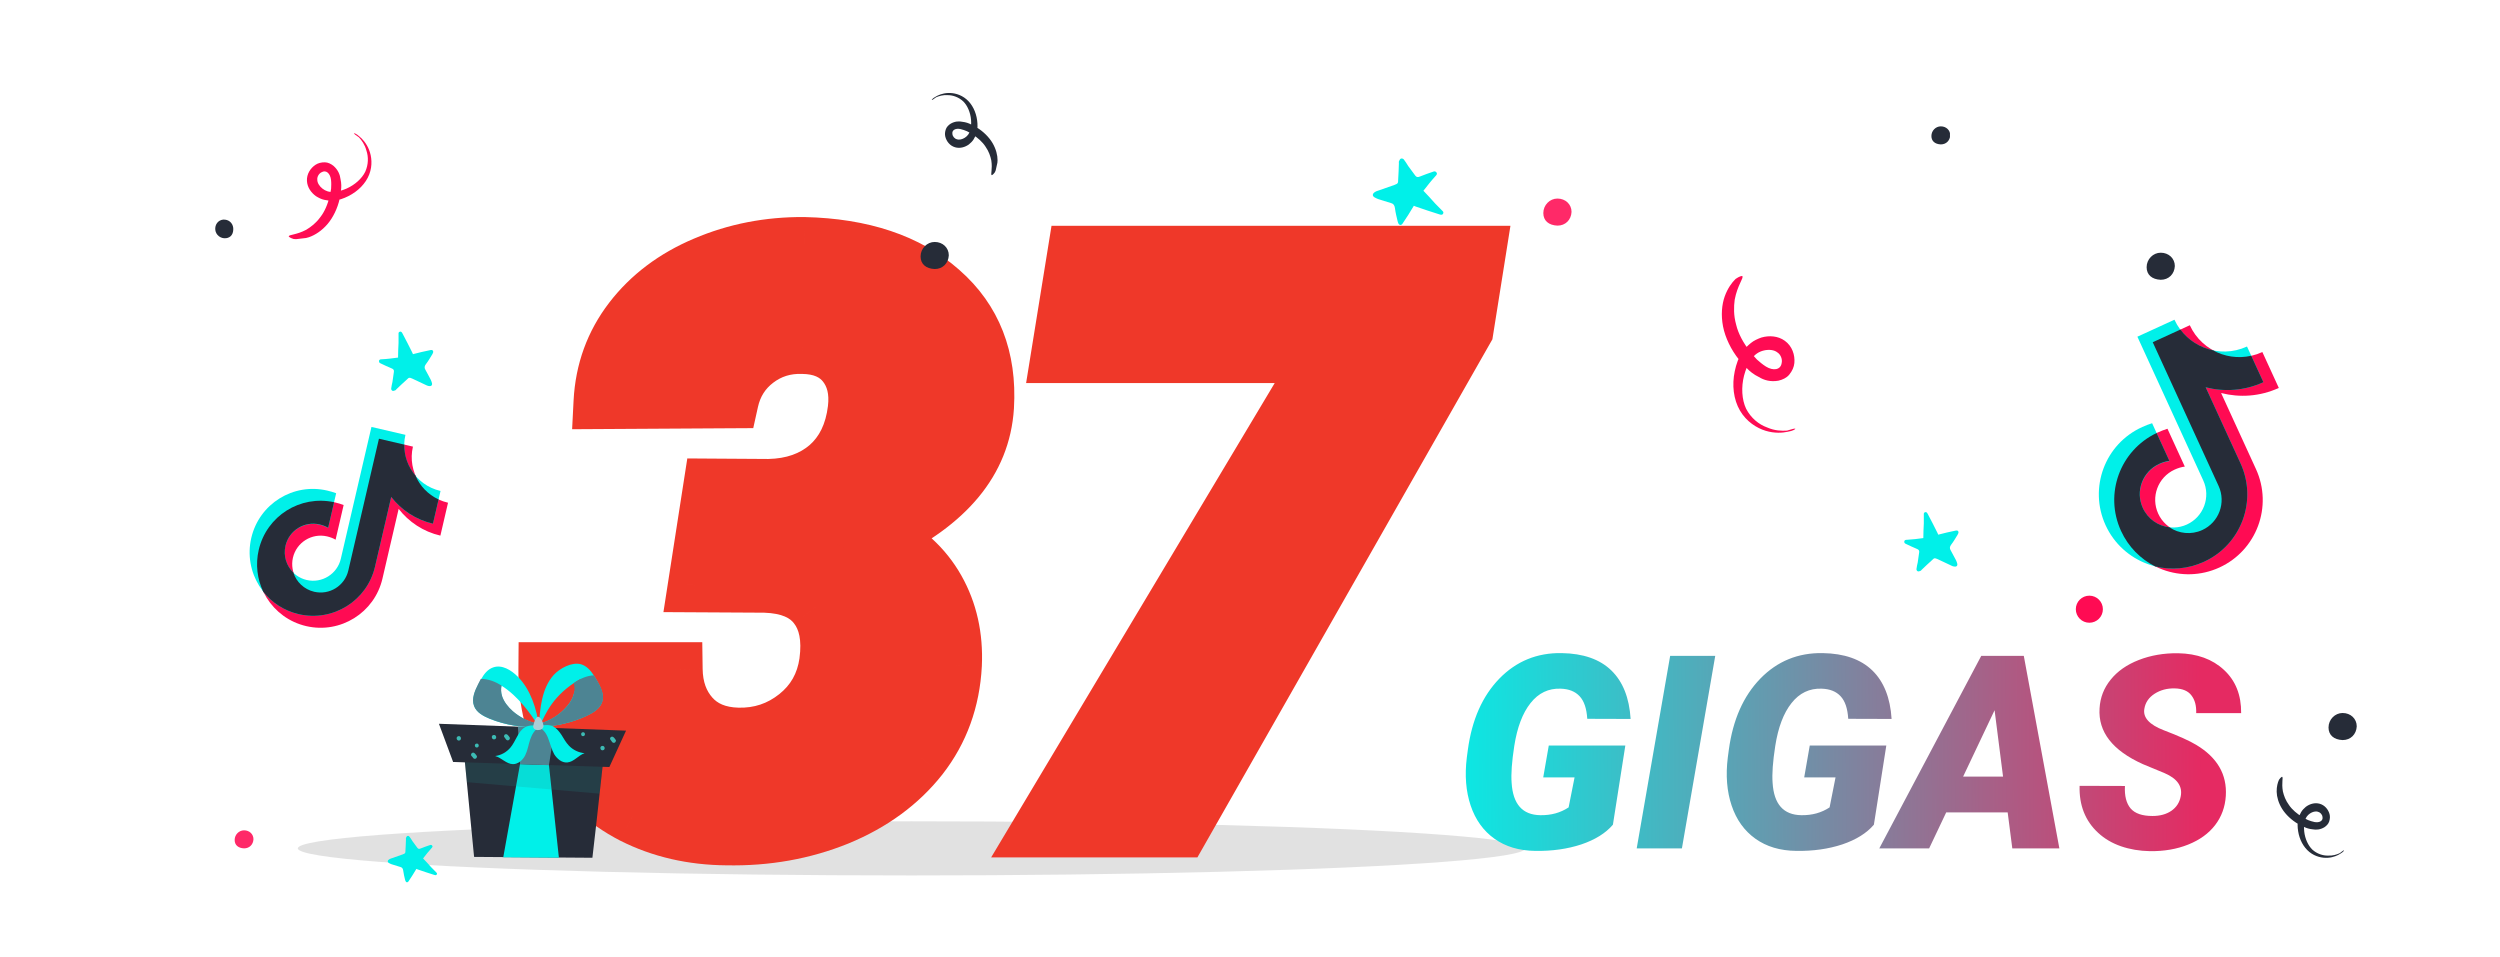 <svg width="277" height="106" viewBox="0 0 277 106" fill="none" xmlns="http://www.w3.org/2000/svg">
<g clip-path="url(#clip0)">
<g filter="url(#filter0_f)">
<ellipse cx="101" cy="94" rx="68" ry="3" fill="#C4C4C4" fill-opacity="0.5"/>
</g>
<path d="M78.721 53.812L85.181 53.855C87.817 53.797 89.985 53.035 91.685 51.57C93.384 50.076 94.394 47.996 94.717 45.33C94.951 43.338 94.556 41.697 93.53 40.408C92.505 39.119 90.967 38.46 88.916 38.431C87.012 38.372 85.327 38.899 83.862 40.013C82.397 41.126 81.46 42.605 81.05 44.451L66.548 44.539C66.724 41.082 67.837 38.02 69.888 35.355C71.939 32.688 74.663 30.638 78.061 29.202C81.489 27.737 85.166 27.02 89.092 27.049C95.537 27.195 100.605 28.895 104.297 32.147C107.988 35.369 109.673 39.676 109.351 45.066C108.97 51.102 105.029 55.877 97.529 59.393C100.371 60.799 102.495 62.747 103.901 65.237C105.308 67.728 105.938 70.54 105.791 73.675C105.586 77.601 104.341 81.028 102.056 83.958C99.77 86.858 96.709 89.1 92.871 90.682C89.033 92.234 84.917 92.967 80.522 92.879C76.685 92.85 73.198 92.044 70.064 90.462C66.958 88.851 64.57 86.639 62.9 83.826C61.23 81.014 60.41 77.791 60.44 74.158H74.853C74.883 76.238 75.498 77.952 76.699 79.3C77.9 80.647 79.585 81.351 81.753 81.409C84.185 81.468 86.338 80.75 88.213 79.256C90.088 77.762 91.201 75.799 91.553 73.367C91.904 70.76 91.509 68.724 90.366 67.259C89.253 65.765 87.378 64.974 84.741 64.886L77.007 64.842L78.721 53.812ZM162.48 36.585L130.928 92H115.107L146.528 39.441H117.217L119.062 28.016H163.843L162.48 36.585Z" fill="#EF3829"/>
<path d="M78.721 53.812L78.741 50.812L76.154 50.794L75.756 53.351L78.721 53.812ZM85.181 53.855L85.16 56.855L85.204 56.856L85.247 56.855L85.181 53.855ZM91.685 51.57L93.643 53.843L93.654 53.833L93.666 53.823L91.685 51.57ZM94.717 45.33L97.695 45.69L97.696 45.681L94.717 45.33ZM88.916 38.431L88.824 41.429L88.849 41.43L88.873 41.43L88.916 38.431ZM81.05 44.451L81.068 47.451L83.46 47.437L83.978 45.102L81.05 44.451ZM66.548 44.539L63.552 44.387L63.391 47.558L66.566 47.539L66.548 44.539ZM78.061 29.202L79.229 31.966L79.24 31.961L78.061 29.202ZM89.092 27.049L89.16 24.05L89.137 24.049L89.114 24.049L89.092 27.049ZM104.297 32.147L102.314 34.398L102.324 34.406L104.297 32.147ZM109.351 45.066L112.345 45.255L112.345 45.245L109.351 45.066ZM97.529 59.393L96.256 56.676L90.617 59.319L96.199 62.081L97.529 59.393ZM105.791 73.675L108.787 73.831L108.787 73.823L108.788 73.815L105.791 73.675ZM102.056 83.958L104.412 85.815L104.417 85.809L104.421 85.803L102.056 83.958ZM92.871 90.682L93.996 93.463L94.005 93.459L94.014 93.455L92.871 90.682ZM80.522 92.879L80.582 89.879L80.564 89.879L80.545 89.879L80.522 92.879ZM70.064 90.462L68.682 93.125L68.697 93.133L68.712 93.14L70.064 90.462ZM60.44 74.158V71.158H57.464L57.44 74.134L60.44 74.158ZM74.853 74.158L77.853 74.116L77.812 71.158H74.853V74.158ZM81.753 81.409L81.672 84.408L81.681 84.408L81.753 81.409ZM91.553 73.367L94.522 73.796L94.524 73.782L94.526 73.768L91.553 73.367ZM90.366 67.259L87.961 69.051L87.98 69.078L88.001 69.104L90.366 67.259ZM84.741 64.886L84.841 61.887L84.8 61.886L84.758 61.886L84.741 64.886ZM77.007 64.842L74.042 64.381L73.508 67.822L76.99 67.842L77.007 64.842ZM78.7 56.812L85.16 56.855L85.201 50.855L78.741 50.812L78.7 56.812ZM85.247 56.855C88.452 56.783 91.328 55.839 93.643 53.843L89.726 49.298C88.643 50.231 87.183 50.81 85.114 50.856L85.247 56.855ZM93.666 53.823C96.019 51.754 97.302 48.944 97.695 45.69L91.739 44.97C91.487 47.048 90.749 48.398 89.704 49.317L93.666 53.823ZM97.696 45.681C98.002 43.079 97.506 40.587 95.878 38.541L91.183 42.276C91.605 42.807 91.9 43.597 91.737 44.98L97.696 45.681ZM95.878 38.541C94.158 36.379 91.668 35.47 88.959 35.431L88.873 41.43C90.266 41.45 90.851 41.86 91.183 42.276L95.878 38.541ZM89.008 35.432C86.444 35.353 84.08 36.079 82.047 37.624L85.678 42.401C86.575 41.719 87.58 41.391 88.824 41.429L89.008 35.432ZM82.047 37.624C80.001 39.18 78.681 41.283 78.121 43.8L83.978 45.102C84.239 43.928 84.794 43.072 85.678 42.401L82.047 37.624ZM81.032 41.451L66.53 41.539L66.566 47.539L81.068 47.451L81.032 41.451ZM69.544 44.691C69.69 41.824 70.598 39.352 72.266 37.184L67.51 33.525C65.076 36.689 63.758 40.34 63.552 44.387L69.544 44.691ZM72.266 37.184C73.97 34.967 76.26 33.22 79.229 31.966L76.894 26.439C73.066 28.056 69.907 30.41 67.51 33.525L72.266 37.184ZM79.24 31.961C82.269 30.667 85.534 30.022 89.069 30.049L89.114 24.049C84.798 24.017 80.71 24.808 76.883 26.444L79.24 31.961ZM89.024 30.048C94.985 30.183 99.299 31.741 102.314 34.398L106.28 29.895C101.912 26.048 96.089 24.207 89.16 24.05L89.024 30.048ZM102.324 34.406C105.237 36.95 106.629 40.316 106.356 44.887L112.345 45.245C112.716 39.036 110.739 33.788 106.27 29.887L102.324 34.406ZM106.357 44.877C106.07 49.425 103.181 53.43 96.256 56.676L98.803 62.109C106.877 58.324 111.87 52.778 112.345 45.255L106.357 44.877ZM96.199 62.081C98.562 63.251 100.211 64.802 101.289 66.713L106.514 63.762C104.78 60.692 102.18 58.347 98.86 56.704L96.199 62.081ZM101.289 66.713C102.391 68.664 102.917 70.907 102.794 73.535L108.788 73.815C108.958 70.173 108.224 66.791 106.514 63.762L101.289 66.713ZM102.795 73.518C102.62 76.868 101.574 79.697 99.69 82.113L104.421 85.803C107.107 82.359 108.552 78.334 108.787 73.831L102.795 73.518ZM99.699 82.101C97.771 84.549 95.15 86.498 91.728 87.908L94.014 93.455C98.268 91.702 101.77 89.168 104.412 85.815L99.699 82.101ZM91.746 87.901C88.307 89.292 84.597 89.96 80.582 89.879L80.463 95.878C85.237 95.974 89.759 95.177 93.996 93.463L91.746 87.901ZM80.545 89.879C77.126 89.853 74.1 89.139 71.415 87.784L68.712 93.14C72.296 94.949 76.244 95.846 80.5 95.879L80.545 89.879ZM71.445 87.799C68.801 86.427 66.844 84.592 65.48 82.295L60.321 85.358C62.297 88.686 65.115 91.274 68.682 93.125L71.445 87.799ZM65.48 82.295C64.12 80.003 63.414 77.33 63.439 74.182L57.44 74.134C57.406 78.252 58.341 82.024 60.321 85.358L65.48 82.295ZM60.44 77.158H74.853V71.158H60.44V77.158ZM71.854 74.201C71.892 76.885 72.706 79.329 74.46 81.296L78.939 77.304C78.29 76.576 77.874 75.591 77.853 74.116L71.854 74.201ZM74.46 81.296C76.321 83.384 78.857 84.332 81.672 84.408L81.834 78.41C80.313 78.369 79.48 77.911 78.939 77.304L74.46 81.296ZM81.681 84.408C84.805 84.484 87.648 83.542 90.082 81.602L86.343 76.91C85.028 77.958 83.564 78.452 81.825 78.41L81.681 84.408ZM90.082 81.602C92.571 79.619 94.064 76.963 94.522 73.796L88.584 72.938C88.338 74.635 87.605 75.904 86.343 76.91L90.082 81.602ZM94.526 73.768C94.94 70.698 94.547 67.741 92.732 65.414L88.001 69.104C88.471 69.706 88.869 70.821 88.58 72.966L94.526 73.768ZM92.772 65.466C90.913 62.972 87.992 61.992 84.841 61.887L84.641 67.884C86.764 67.955 87.593 68.557 87.961 69.051L92.772 65.466ZM84.758 61.886L77.024 61.842L76.99 67.842L84.724 67.886L84.758 61.886ZM79.971 65.302L81.685 54.272L75.756 53.351L74.042 64.381L79.971 65.302ZM162.48 36.585L165.087 38.069L165.358 37.595L165.443 37.056L162.48 36.585ZM130.928 92V95H132.672L133.535 93.484L130.928 92ZM115.107 92L112.532 90.461L109.819 95H115.107V92ZM146.528 39.441L149.103 40.981L151.817 36.441H146.528V39.441ZM117.217 39.441L114.255 38.963L113.693 42.441H117.217V39.441ZM119.062 28.016V25.016H116.508L116.101 27.537L119.062 28.016ZM163.843 28.016L166.806 28.487L167.357 25.016H163.843V28.016ZM159.873 35.101L128.321 90.516L133.535 93.484L165.087 38.069L159.873 35.101ZM130.928 89H115.107V95H130.928V89ZM117.682 93.539L149.103 40.981L143.953 37.902L112.532 90.461L117.682 93.539ZM146.528 36.441H117.217V42.441H146.528V36.441ZM120.178 39.92L122.024 28.494L116.101 27.537L114.255 38.963L120.178 39.92ZM119.062 31.016H163.843V25.016H119.062V31.016ZM160.88 27.545L159.518 36.114L165.443 37.056L166.806 28.487L160.88 27.545Z" fill="#EF3829"/>
<path d="M178.71 91.378C177.909 92.315 176.742 93.043 175.209 93.561C173.676 94.068 171.977 94.308 170.111 94.278C168.324 94.259 166.815 93.81 165.585 92.931C164.354 92.052 163.476 90.826 162.948 89.254C162.421 87.682 162.279 85.909 162.523 83.936L162.641 83.058C163.09 79.747 164.252 77.125 166.127 75.191C168.012 73.258 170.316 72.315 173.041 72.364C175.424 72.403 177.255 73.043 178.534 74.283C179.813 75.523 180.526 77.315 180.673 79.659L175.868 79.644C175.8 78.502 175.517 77.667 175.019 77.14C174.53 76.612 173.832 76.334 172.924 76.305C171.576 76.256 170.463 76.788 169.584 77.901C168.705 79.005 168.104 80.587 167.782 82.647C167.509 84.405 167.411 85.772 167.489 86.749C167.636 89.103 168.695 90.294 170.668 90.323C171.859 90.343 172.904 90.055 173.803 89.459L174.462 86.134H170.99L171.605 82.603H180.087L178.71 91.378ZM186.356 94H181.347L185.053 72.672H190.048L186.356 94ZM207.626 91.378C206.825 92.315 205.658 93.043 204.125 93.561C202.592 94.068 200.893 94.308 199.027 94.278C197.24 94.259 195.731 93.81 194.501 92.931C193.271 92.052 192.392 90.826 191.864 89.254C191.337 87.682 191.195 85.909 191.439 83.936L191.557 83.058C192.006 79.747 193.168 77.125 195.043 75.191C196.928 73.258 199.232 72.315 201.957 72.364C204.34 72.403 206.171 73.043 207.45 74.283C208.729 75.523 209.442 77.315 209.589 79.659L204.784 79.644C204.716 78.502 204.433 77.667 203.935 77.14C203.446 76.612 202.748 76.334 201.84 76.305C200.492 76.256 199.379 76.788 198.5 77.901C197.621 79.005 197.021 80.587 196.698 82.647C196.425 84.405 196.327 85.772 196.405 86.749C196.552 89.103 197.611 90.294 199.584 90.323C200.775 90.343 201.82 90.055 202.719 89.459L203.378 86.134H199.906L200.521 82.603H209.003L207.626 91.378ZM222.45 90.016H215.639L213.749 94H208.227L219.521 72.672H224.237L228.178 94H222.963L222.45 90.016ZM217.514 86.046H221.938L221 78.692L217.514 86.046ZM241.625 88.228C241.84 87.125 241.244 86.27 239.838 85.665L237.436 84.669C234.066 83.155 232.465 81.095 232.631 78.487C232.699 77.296 233.109 76.236 233.861 75.309C234.613 74.371 235.653 73.644 236.981 73.126C238.31 72.608 239.76 72.359 241.332 72.379C243.441 72.418 245.136 73.033 246.415 74.225C247.704 75.416 248.339 77.013 248.319 79.015H243.339C243.368 78.194 243.192 77.54 242.812 77.052C242.44 76.554 241.825 76.295 240.966 76.275C240.126 76.256 239.384 76.451 238.739 76.861C238.095 77.272 237.714 77.823 237.597 78.517C237.411 79.493 238.134 80.294 239.765 80.919C241.405 81.544 242.597 82.081 243.339 82.53C245.673 83.927 246.767 85.811 246.62 88.185C246.542 89.415 246.146 90.494 245.434 91.422C244.721 92.35 243.729 93.067 242.46 93.575C241.2 94.083 239.784 94.327 238.212 94.308C237.06 94.288 235.99 94.107 235.004 93.766C234.018 93.424 233.173 92.926 232.47 92.272C231.044 90.953 230.36 89.22 230.419 87.071L235.443 87.086C235.385 88.18 235.595 89.01 236.073 89.576C236.552 90.133 237.357 90.411 238.49 90.411C239.33 90.411 240.028 90.221 240.585 89.84C241.151 89.449 241.498 88.912 241.625 88.228Z" fill="url(#paint0_linear)"/>
<g clip-path="url(#clip1)">
<path d="M66.054 91.411L66.118 90.847L66.914 83.576L65.718 83.506C65.664 83.484 65.61 83.461 65.559 83.483L65.534 83.493L51.336 82.654L52.528 94.944L65.638 95.04L66.054 91.411Z" fill="#262C38"/>
<path d="M60.654 83.197C60.913 85.646 61.577 91.829 61.926 95.034L55.761 94.988L57.911 83.039L60.654 83.197Z" fill="#00F0E9"/>
<path opacity="0.19" d="M51.336 82.657L66.903 83.552L66.429 87.938C61.54 87.509 56.625 87.091 51.735 86.663L51.336 82.657Z" fill="#248D8A"/>
<path d="M69.365 80.955L67.516 84.986L50.206 84.429L48.634 80.194L69.365 80.955Z" fill="#262C38"/>
<path d="M61.458 80.676L60.823 84.784L57.62 84.67L57.385 80.52L61.458 80.676Z" fill="#4D8493"/>
<path d="M59.723 80.534C61.576 80.494 63.418 80.07 65.075 79.274C65.785 78.933 66.522 78.476 66.729 77.717C66.95 76.922 66.531 76.095 66.128 75.38C66.017 75.187 65.907 74.994 65.789 74.819C65.425 74.268 64.977 73.767 64.351 73.594C63.361 73.334 62.038 74.035 61.349 74.786C60.015 76.285 59.834 78.469 59.709 80.465C59.738 80.498 59.73 80.516 59.723 80.534ZM59.922 80.152C60.417 79.257 61.171 77.014 64.339 75.214C64.444 75.574 63.667 76.436 63.606 76.791C63.454 77.468 63.035 78.076 62.537 78.568C61.805 79.322 60.908 79.86 59.922 80.152Z" fill="#00F0E9"/>
<path d="M59.922 80.151C60.897 79.835 61.812 79.303 62.53 78.585C63.028 78.094 63.447 77.485 63.598 76.809C63.685 76.444 63.675 76.059 63.569 75.699C64.259 75.202 65.013 74.858 65.807 74.826C65.925 75.001 66.036 75.194 66.146 75.387C66.567 76.109 66.986 76.936 66.747 77.724C66.522 78.476 65.803 78.94 65.093 79.281C63.418 80.069 61.576 80.494 59.741 80.541C59.723 80.533 59.8 80.397 59.922 80.151Z" fill="#4D8493"/>
<path d="M52.532 78.209C52.797 78.951 53.579 79.358 54.301 79.655C56.024 80.342 57.884 80.643 59.733 80.56C59.481 78.556 58.778 76.367 57.352 74.958C56.634 74.24 55.608 73.607 54.644 73.949C54.029 74.16 53.621 74.689 53.297 75.273C53.197 75.465 53.09 75.674 52.99 75.865C52.613 76.575 52.246 77.416 52.532 78.209ZM55.563 75.973C57.433 77.123 58.941 79.305 59.487 80.184C58.489 79.942 57.562 79.477 56.785 78.798C56.261 78.329 55.799 77.759 55.592 77.083C55.504 76.731 55.476 76.339 55.563 75.973Z" fill="#00F0E9"/>
<path d="M59.513 80.173C58.515 79.931 57.587 79.465 56.811 78.787C56.286 78.318 55.825 77.748 55.617 77.072C55.512 76.712 55.501 76.327 55.57 75.955C54.846 75.509 54.08 75.215 53.276 75.222C53.176 75.413 53.069 75.622 52.969 75.813C52.603 76.549 52.228 77.408 52.514 78.201C52.779 78.943 53.561 79.35 54.283 79.647C56.006 80.334 57.866 80.635 59.716 80.552C59.723 80.534 59.652 80.399 59.513 80.173Z" fill="#4D8493"/>
<path d="M59.665 80.573C60.019 80.275 60.886 80.273 61.286 80.48C61.697 80.712 61.987 81.085 62.233 81.461C62.472 81.854 62.704 82.266 63.027 82.61C63.482 83.093 64.117 83.397 64.769 83.454C64.085 83.679 63.589 84.424 62.849 84.479C62.258 84.531 61.725 84.08 61.408 83.569C61.116 83.048 60.984 82.445 60.768 81.892C60.578 81.328 60.232 80.785 59.665 80.573Z" fill="#00F0E9"/>
<g opacity="0.25">
<path opacity="0.25" d="M59.665 80.573C60.019 80.275 60.886 80.273 61.286 80.48C61.697 80.712 61.987 81.085 62.233 81.461C62.472 81.854 62.704 82.266 63.027 82.61C63.482 83.093 64.117 83.397 64.769 83.454C64.085 83.679 63.589 84.424 62.849 84.479C62.258 84.531 61.725 84.08 61.408 83.569C61.116 83.048 60.984 82.445 60.768 81.892C60.578 81.328 60.232 80.785 59.665 80.573Z" fill="#00F0E9"/>
</g>
<path d="M64.639 81.564C64.915 81.509 64.84 81.077 64.564 81.132C64.288 81.188 64.363 81.62 64.639 81.564Z" fill="#3CBCB5"/>
<path d="M66.802 83.13C67.122 83.071 67.025 82.588 66.706 82.647C66.404 82.712 66.501 83.195 66.802 83.13Z" fill="#3CBCB5"/>
<path d="M67.605 81.898C67.615 81.924 67.626 81.949 67.655 81.982C67.704 82.066 67.78 82.139 67.83 82.223C67.877 82.263 67.923 82.304 67.985 82.308C68.046 82.312 68.115 82.299 68.156 82.252C68.181 82.241 68.196 82.205 68.204 82.187C68.219 82.151 68.226 82.133 68.241 82.097C68.256 82.061 68.245 82.035 68.234 82.01C68.224 81.984 68.213 81.959 68.184 81.926C68.135 81.842 68.059 81.769 68.002 81.703C67.955 81.663 67.901 81.64 67.847 81.618C67.785 81.614 67.734 81.635 67.676 81.674C67.65 81.685 67.635 81.721 67.628 81.739C67.613 81.775 67.606 81.793 67.591 81.829C67.591 81.829 67.594 81.873 67.605 81.898Z" fill="#3CBCB5"/>
<path d="M52.871 82.823C53.147 82.768 53.072 82.336 52.796 82.391C52.502 82.439 52.595 82.879 52.871 82.823Z" fill="#3CBCB5"/>
<path d="M54.783 81.921C55.103 81.863 55.006 81.38 54.686 81.438C54.374 81.479 54.464 81.98 54.783 81.921Z" fill="#3CBCB5"/>
<path d="M55.855 81.623C55.866 81.648 55.877 81.674 55.905 81.707C55.955 81.791 56.031 81.864 56.081 81.948C56.127 81.988 56.174 82.028 56.236 82.033C56.297 82.037 56.366 82.023 56.407 81.976C56.432 81.966 56.447 81.93 56.454 81.912C56.469 81.876 56.477 81.857 56.492 81.821C56.506 81.785 56.496 81.76 56.485 81.734C56.474 81.709 56.464 81.683 56.435 81.65C56.385 81.567 56.31 81.493 56.252 81.427C56.206 81.387 56.152 81.365 56.097 81.343C56.036 81.338 55.985 81.36 55.926 81.399C55.901 81.41 55.886 81.446 55.879 81.464C55.864 81.5 55.856 81.518 55.842 81.554C55.842 81.554 55.852 81.579 55.855 81.623Z" fill="#3CBCB5"/>
<path d="M50.792 81.567C50.472 81.626 50.569 82.109 50.889 82.05C51.19 81.984 51.093 81.501 50.792 81.567Z" fill="#3CBCB5"/>
<path d="M52.432 83.993C52.479 84.033 52.526 84.073 52.587 84.078C52.649 84.082 52.718 84.068 52.758 84.021C52.783 84.011 52.798 83.975 52.806 83.957C52.821 83.92 52.828 83.902 52.843 83.866C52.858 83.83 52.847 83.805 52.837 83.779C52.826 83.754 52.815 83.728 52.787 83.695C52.737 83.612 52.661 83.538 52.604 83.472C52.557 83.432 52.503 83.41 52.449 83.388C52.387 83.383 52.336 83.405 52.278 83.444C52.252 83.454 52.238 83.491 52.23 83.509C52.215 83.545 52.208 83.563 52.193 83.599C52.178 83.635 52.189 83.66 52.199 83.686C52.21 83.711 52.221 83.737 52.249 83.77C52.314 83.818 52.382 83.909 52.432 83.993Z" fill="#3CBCB5"/>
<path d="M59.795 80.562C59.417 80.302 58.561 80.329 58.16 80.586C57.766 80.825 57.498 81.222 57.283 81.64C57.051 82.051 56.855 82.477 56.565 82.822C56.147 83.325 55.534 83.685 54.866 83.769C55.572 83.954 56.105 84.659 56.84 84.666C57.428 84.675 57.944 84.191 58.202 83.664C58.469 83.12 58.547 82.519 58.734 81.962C58.928 81.388 59.253 80.804 59.795 80.562Z" fill="#00F0E9"/>
<g opacity="0.25">
<path opacity="0.25" d="M59.795 80.562C59.417 80.302 58.561 80.329 58.16 80.586C57.766 80.825 57.498 81.222 57.283 81.64C57.051 82.051 56.855 82.477 56.565 82.822C56.147 83.325 55.534 83.685 54.866 83.769C55.572 83.954 56.105 84.659 56.84 84.666C57.428 84.675 57.944 84.191 58.202 83.664C58.469 83.12 58.547 82.519 58.734 81.962C58.928 81.388 59.253 80.804 59.795 80.562Z" fill="#00F0E9"/>
</g>
<path d="M59.097 80.36C59.158 80.111 59.32 79.46 59.589 79.423C59.926 79.372 60.202 80.139 60.221 80.4C60.269 81.053 58.906 81.083 59.097 80.36Z" fill="#ABCDD6"/>
</g>
<g clip-path="url(#clip2)">
<path d="M46.876 95.113C47.184 95.427 47.477 95.755 47.77 96.084C47.955 96.272 48.125 96.445 48.31 96.633C48.372 96.695 48.465 96.758 48.401 96.882C48.322 97.022 48.199 96.958 48.121 96.942C47.5 96.751 46.896 96.544 46.291 96.337C46.244 96.321 46.198 96.305 46.136 96.273C45.994 96.506 45.852 96.738 45.71 96.97C45.569 97.202 45.396 97.434 45.254 97.666C45.175 97.774 45.066 97.789 44.989 97.711C44.928 97.648 44.913 97.57 44.882 97.477C44.807 97.15 44.717 96.807 44.673 96.449C44.643 96.231 44.551 96.106 44.349 96.057C44.008 95.961 43.682 95.85 43.372 95.754C43.263 95.707 43.17 95.675 43.078 95.612C42.892 95.486 42.94 95.315 43.158 95.193C43.252 95.131 43.361 95.117 43.471 95.071C43.86 94.934 44.25 94.797 44.64 94.66C44.905 94.553 44.921 94.538 44.923 94.258C44.942 93.838 44.976 93.403 44.98 92.968C44.98 92.937 44.965 92.89 44.981 92.843C45.028 92.766 45.06 92.642 45.138 92.627C45.2 92.596 45.325 92.628 45.371 92.707C45.494 92.863 45.586 93.019 45.693 93.191C45.878 93.441 46.063 93.692 46.247 93.942C46.34 94.067 46.448 94.083 46.62 94.007C46.948 93.87 47.275 93.763 47.618 93.642C47.727 93.596 47.821 93.597 47.898 93.706C47.959 93.8 47.896 93.893 47.818 93.97C47.488 94.325 47.19 94.711 46.876 95.113Z" fill="#00F0E9"/>
</g>
<g clip-path="url(#clip3)">
<path d="M157.714 21.136C158.156 21.585 158.575 22.056 158.995 22.527C159.26 22.797 159.503 23.044 159.768 23.313C159.857 23.403 159.99 23.493 159.899 23.671C159.786 23.87 159.609 23.78 159.497 23.756C158.609 23.482 157.742 23.186 156.876 22.89C156.809 22.867 156.743 22.844 156.654 22.799C156.451 23.131 156.248 23.464 156.045 23.796C155.841 24.129 155.594 24.461 155.391 24.794C155.278 24.948 155.122 24.97 155.012 24.857C154.923 24.767 154.902 24.656 154.858 24.522C154.751 24.053 154.621 23.562 154.558 23.049C154.516 22.737 154.384 22.558 154.095 22.489C153.606 22.352 153.139 22.192 152.695 22.055C152.539 21.987 152.406 21.941 152.273 21.851C152.007 21.671 152.076 21.426 152.389 21.25C152.523 21.162 152.68 21.141 152.836 21.076C153.394 20.88 153.953 20.684 154.511 20.488C154.891 20.334 154.914 20.312 154.917 19.912C154.944 19.31 154.993 18.687 154.998 18.063C154.998 18.019 154.977 17.952 154.999 17.885C155.067 17.774 155.113 17.596 155.225 17.575C155.314 17.531 155.492 17.577 155.558 17.689C155.734 17.913 155.866 18.137 156.02 18.383C156.285 18.742 156.549 19.1 156.814 19.459C156.946 19.638 157.102 19.661 157.347 19.552C157.817 19.355 158.286 19.203 158.777 19.029C158.934 18.963 159.067 18.964 159.177 19.121C159.265 19.255 159.175 19.388 159.063 19.499C158.591 20.007 158.164 20.561 157.714 21.136Z" fill="#00F0E9"/>
</g>
<g clip-path="url(#clip4)">
<path d="M172.563 25C171.592 24.958 171 24.451 171 23.606C171 22.718 171.718 22 172.563 22C173.451 22 174.127 22.634 174.127 23.479C174.085 24.366 173.451 25 172.563 25Z" fill="#FF2968"/>
</g>
<g clip-path="url(#clip5)">
<path d="M213.105 59.62C213.105 59.079 213.132 58.538 213.159 57.997C213.159 57.673 213.159 57.375 213.159 57.05C213.159 56.942 213.132 56.807 213.295 56.753C213.484 56.699 213.538 56.861 213.592 56.942C213.971 57.645 214.322 58.349 214.674 59.052C214.701 59.106 214.728 59.16 214.755 59.241C215.08 59.16 215.404 59.079 215.729 58.998C216.053 58.917 216.405 58.863 216.73 58.782C216.892 58.754 217 58.836 217 58.971C217 59.079 216.946 59.16 216.892 59.268C216.675 59.62 216.459 59.999 216.189 60.35C216.026 60.567 215.999 60.756 216.135 60.972C216.351 61.351 216.54 61.73 216.73 62.081C216.784 62.216 216.838 62.325 216.865 62.46C216.919 62.73 216.73 62.839 216.432 62.757C216.297 62.73 216.189 62.649 216.053 62.595C215.594 62.379 215.134 62.162 214.674 61.946C214.349 61.811 214.322 61.811 214.079 62.054C213.7 62.406 213.295 62.757 212.916 63.136C212.889 63.163 212.862 63.217 212.808 63.244C212.7 63.271 212.564 63.352 212.483 63.298C212.402 63.271 212.321 63.136 212.348 63.028C212.375 62.784 212.429 62.568 212.483 62.325C212.537 61.946 212.591 61.567 212.646 61.189C212.673 60.999 212.591 60.891 212.375 60.81C211.969 60.648 211.591 60.458 211.185 60.269C211.05 60.215 210.969 60.134 210.996 59.971C211.023 59.836 211.158 59.809 211.293 59.809C211.888 59.782 212.483 59.701 213.105 59.62Z" fill="#00F0E9"/>
</g>
<g clip-path="url(#clip6)">
<path d="M215.042 16C214.394 15.972 214 15.634 214 15.07C214 14.479 214.479 14 215.042 14C215.634 14 216.085 14.422 216.085 14.986C216.056 15.578 215.634 16 215.042 16Z" fill="#262C38"/>
</g>
<g clip-path="url(#clip7)">
<path d="M239.409 31C238.437 30.958 237.846 30.451 237.846 29.606C237.846 28.718 238.564 28 239.409 28C240.296 28 240.972 28.634 240.972 29.479C240.93 30.366 240.296 31 239.409 31Z" fill="#262C38"/>
</g>
<g clip-path="url(#clip8)">
<path d="M259.563 82C258.592 81.958 258 81.451 258 80.606C258 79.718 258.718 79 259.563 79C260.451 79 261.127 79.634 261.127 80.479C261.085 81.366 260.451 82 259.563 82Z" fill="#262C38"/>
</g>
<path d="M259.711 94.216C259.75 94.224 259.634 94.403 259.317 94.584C259.038 94.772 258.55 95 257.936 95.042C257.323 95.084 256.545 94.933 255.882 94.401C255.219 93.869 254.779 93.017 254.634 92.101C254.561 91.643 254.535 91.154 254.664 90.695C254.71 90.461 254.84 90.204 254.963 89.986C255.086 89.768 255.287 89.565 255.481 89.4C255.906 89.08 256.464 88.906 257.001 89.05C257.577 89.202 257.968 89.682 258.111 90.194C258.182 90.449 258.168 90.729 258.069 91.033C257.977 91.297 257.776 91.501 257.544 91.657C257.087 91.932 256.637 91.965 256.248 91.89C255.891 91.861 255.548 91.754 255.291 91.623C255.034 91.493 254.808 91.409 254.629 91.293C253.904 90.87 253.256 90.26 252.856 89.617C252.456 88.975 252.266 88.292 252.255 87.725C252.244 87.158 252.373 86.699 252.511 86.403C252.681 86.154 252.82 86.06 252.859 86.067C253.007 86.136 252.77 86.736 252.946 87.698C253.057 88.163 253.239 88.683 253.623 89.201C253.967 89.712 254.522 90.183 255.137 90.544C255.278 90.652 255.504 90.737 255.722 90.86C255.948 90.944 256.173 91.028 256.446 91.081C256.99 91.186 257.439 90.951 257.328 90.485C257.295 90.237 257.061 89.99 256.828 89.944C256.563 89.853 256.222 89.948 255.943 90.136C255.664 90.324 255.449 90.605 255.373 90.994C255.266 91.336 255.269 91.74 255.31 92.151C255.4 92.936 255.738 93.687 256.214 94.143C256.73 94.606 257.376 94.812 257.943 94.801C258.502 94.829 258.936 94.671 259.246 94.53C259.533 94.303 259.672 94.209 259.711 94.216Z" fill="#262C38"/>
<circle cx="231.5" cy="67.5" r="1.5" fill="#FF0B53"/>
<path d="M250.648 39.015C247.627 40.4 244.024 39.08 242.63 36.037L238.523 37.919L245.823 53.848C246.669 55.695 245.857 57.882 244.01 58.728C242.163 59.575 239.976 58.762 239.13 56.915C238.283 55.068 239.096 52.882 240.943 52.035C241.29 51.876 241.702 51.74 242.077 51.699L240.155 47.505C239.788 47.621 239.43 47.759 239.061 47.928C234.932 49.82 233.119 54.7 235.011 58.829C236.903 62.958 241.783 64.771 245.912 62.879C250.041 60.986 251.854 56.106 249.962 51.977L246.098 43.546C248.155 44.076 250.406 43.938 252.492 42.982L250.669 39.005L250.648 39.015Z" fill="#FF0B53"/>
<path d="M248.946 38.402C245.904 39.796 242.313 38.444 240.929 35.424L236.822 37.306L244.122 53.235C244.968 55.082 244.156 57.268 242.309 58.115C240.462 58.961 238.275 58.149 237.429 56.302C236.582 54.455 237.394 52.268 239.241 51.422C239.589 51.262 240 51.127 240.376 51.086L238.454 46.892C238.086 47.008 237.729 47.145 237.359 47.315C233.22 49.185 231.408 54.065 233.3 58.194C235.192 62.323 240.072 64.136 244.201 62.244C248.33 60.351 250.143 55.471 248.25 51.342L244.386 42.911C246.444 43.441 248.694 43.303 250.781 42.347L248.968 38.392L248.946 38.402Z" fill="#00F0E9"/>
<path d="M249.414 39.423C247.959 39.748 246.459 39.515 245.189 38.809C243.765 38.514 242.477 37.711 241.587 36.515L238.523 37.919L245.823 53.848C246.669 55.695 245.857 57.882 244.01 58.728C242.793 59.286 241.408 59.132 240.373 58.423C239.126 58.284 237.986 57.518 237.419 56.279C236.572 54.432 237.384 52.246 239.232 51.399C239.579 51.24 239.99 51.104 240.366 51.063L238.952 47.978C234.896 49.915 233.129 54.722 235.011 58.829C235.818 60.589 237.173 61.94 238.782 62.754C240.532 63.188 242.419 63.059 244.201 62.243C248.33 60.351 250.143 55.471 248.25 51.342L244.386 42.91C246.444 43.44 248.694 43.303 250.781 42.346L249.436 39.413L249.414 39.423Z" fill="#262C38"/>
<g clip-path="url(#clip9)">
<path d="M39.215 14.777C39.209 14.727 39.47 14.798 39.81 15.112C40.145 15.377 40.608 15.88 40.894 16.605C41.181 17.331 41.297 18.329 40.908 19.335C40.519 20.341 39.658 21.2 38.606 21.727C38.08 21.991 37.499 22.21 36.894 22.23C36.595 22.265 36.234 22.205 35.922 22.14C35.611 22.075 35.289 21.911 35.016 21.74C34.465 21.349 34.04 20.74 34.009 20.036C33.971 19.281 34.401 18.624 34.965 18.255C35.247 18.071 35.591 17.98 35.996 17.984C36.351 17.993 36.674 18.158 36.952 18.378C37.459 18.825 37.673 19.357 37.731 19.856C37.833 20.3 37.836 20.755 37.776 21.116C37.717 21.477 37.702 21.782 37.631 22.043C37.398 23.082 36.909 24.1 36.286 24.83C35.662 25.56 34.91 26.052 34.229 26.283C33.547 26.514 32.943 26.534 32.532 26.48C32.165 26.371 31.998 26.239 31.992 26.189C32.019 25.983 32.835 26.04 33.931 25.458C34.45 25.144 35.009 24.725 35.488 24.063C35.974 23.45 36.33 22.599 36.531 21.716C36.607 21.504 36.623 21.199 36.688 20.888C36.703 20.583 36.718 20.277 36.677 19.928C36.596 19.229 36.139 18.777 35.619 19.09C35.331 19.225 35.122 19.603 35.157 19.902C35.147 20.258 35.393 20.634 35.728 20.898C36.062 21.163 36.484 21.316 36.983 21.258C37.438 21.256 37.926 21.098 38.408 20.89C39.321 20.481 40.1 19.783 40.468 19.032C40.83 18.231 40.832 17.371 40.601 16.69C40.42 16.003 40.062 15.538 39.772 15.218C39.388 14.959 39.221 14.827 39.215 14.777Z" fill="#FF0B53"/>
</g>
<g clip-path="url(#clip10)">
<path d="M44.105 39.62C44.105 39.079 44.132 38.538 44.159 37.997C44.159 37.673 44.159 37.375 44.159 37.05C44.159 36.942 44.132 36.807 44.295 36.753C44.484 36.699 44.538 36.861 44.592 36.942C44.971 37.645 45.322 38.349 45.674 39.052C45.701 39.106 45.728 39.16 45.755 39.241C46.08 39.16 46.404 39.079 46.729 38.998C47.053 38.917 47.405 38.863 47.73 38.782C47.892 38.754 48 38.836 48 38.971C48 39.079 47.946 39.16 47.892 39.268C47.675 39.62 47.459 39.999 47.189 40.35C47.026 40.567 46.999 40.756 47.135 40.972C47.351 41.351 47.54 41.73 47.73 42.081C47.784 42.216 47.838 42.325 47.865 42.46C47.919 42.73 47.73 42.839 47.432 42.757C47.297 42.73 47.189 42.649 47.053 42.595C46.594 42.379 46.134 42.162 45.674 41.946C45.349 41.811 45.322 41.811 45.079 42.054C44.7 42.406 44.295 42.757 43.916 43.136C43.889 43.163 43.862 43.217 43.808 43.244C43.7 43.271 43.564 43.352 43.483 43.298C43.402 43.271 43.321 43.136 43.348 43.028C43.375 42.784 43.429 42.568 43.483 42.325C43.537 41.946 43.591 41.567 43.645 41.189C43.672 40.999 43.591 40.891 43.375 40.81C42.969 40.648 42.591 40.458 42.185 40.269C42.05 40.215 41.969 40.134 41.996 39.971C42.023 39.836 42.158 39.809 42.293 39.809C42.888 39.782 43.483 39.701 44.105 39.62Z" fill="#00F0E9"/>
</g>
<g clip-path="url(#clip11)">
<path d="M27.042 94C26.394 93.972 26 93.634 26 93.07C26 92.479 26.479 92 27.042 92C27.634 92 28.084 92.422 28.084 92.986C28.056 93.578 27.634 94 27.042 94Z" fill="#FF2968"/>
</g>
<path d="M25.843 25.251C25.89 25.898 25.599 26.329 25.04 26.394C24.452 26.462 23.921 26.042 23.856 25.482C23.788 24.895 24.155 24.398 24.715 24.333C25.306 24.293 25.774 24.664 25.843 25.251Z" fill="#262C38"/>
<path d="M49.622 55.697C46.853 55.053 45.105 52.274 45.753 49.485L41.987 48.61L38.594 63.213C38.201 64.907 36.507 65.962 34.813 65.568C33.12 65.175 32.065 63.481 32.458 61.787C32.852 60.094 34.546 59.039 36.239 59.432C36.558 59.506 36.907 59.63 37.183 59.799L38.076 55.953C37.767 55.84 37.453 55.746 37.114 55.667C33.329 54.787 29.548 57.142 28.668 60.928C27.789 64.713 30.144 68.494 33.929 69.374C37.714 70.253 41.495 67.898 42.375 64.113L44.171 56.383C45.286 57.818 46.882 58.903 48.795 59.347L49.642 55.701L49.622 55.697Z" fill="#FF0B53"/>
<path d="M48.791 54.392C46.002 53.744 44.279 50.95 44.922 48.18L41.157 47.305L37.764 61.908C37.37 63.602 35.676 64.657 33.983 64.264C32.289 63.87 31.234 62.176 31.627 60.483C32.021 58.789 33.715 57.734 35.408 58.128C35.727 58.202 36.077 58.325 36.352 58.494L37.246 54.649C36.936 54.535 36.622 54.441 36.283 54.362C32.503 53.463 28.722 55.818 27.842 59.603C26.963 63.388 29.318 67.169 33.103 68.049C36.888 68.928 40.669 66.573 41.549 62.788L43.345 55.058C44.46 56.493 46.056 57.578 47.969 58.023L48.811 54.397L48.791 54.392Z" fill="#00F0E9"/>
<path d="M48.574 55.327C47.419 54.786 46.525 53.843 46.035 52.7C45.225 51.756 44.773 50.538 44.797 49.263L41.987 48.61L38.594 63.213C38.201 64.907 36.507 65.962 34.813 65.568C33.698 65.309 32.84 64.48 32.511 63.459C31.739 62.712 31.368 61.597 31.632 60.462C32.026 58.768 33.72 57.713 35.413 58.106C35.732 58.181 36.081 58.304 36.357 58.473L37.014 55.644C33.255 54.833 29.543 57.162 28.668 60.928C28.293 62.541 28.504 64.165 29.167 65.558C30.125 66.768 31.47 67.668 33.103 68.048C36.889 68.927 40.669 66.572 41.549 62.787L43.345 55.057C44.461 56.492 46.056 57.577 47.969 58.021L48.594 55.332L48.574 55.327Z" fill="#262C38"/>
<g clip-path="url(#clip12)">
<path d="M103.246 11.081C103.208 11.073 103.328 10.896 103.65 10.724C103.934 10.544 104.428 10.329 105.042 10.303C105.656 10.276 106.43 10.448 107.079 10.997C107.728 11.547 108.145 12.41 108.266 13.33C108.326 13.789 108.34 14.279 108.198 14.735C108.147 14.967 108.009 15.22 107.881 15.435C107.752 15.65 107.546 15.848 107.348 16.007C106.914 16.316 106.352 16.476 105.819 16.317C105.247 16.15 104.869 15.66 104.74 15.145C104.675 14.887 104.696 14.608 104.804 14.307C104.902 14.045 105.108 13.847 105.345 13.697C105.809 13.434 106.26 13.412 106.646 13.498C107.003 13.537 107.343 13.652 107.596 13.79C107.85 13.927 108.073 14.017 108.249 14.137C108.963 14.579 109.595 15.206 109.978 15.859C110.36 16.512 110.533 17.199 110.529 17.767C110.525 18.334 110.383 18.789 110.237 19.081C110.061 19.326 109.919 19.417 109.881 19.408C109.735 19.335 109.988 18.742 109.837 17.776C109.738 17.307 109.57 16.783 109.2 16.255C108.869 15.735 108.327 15.25 107.721 14.872C107.584 14.761 107.36 14.671 107.145 14.542C106.922 14.452 106.698 14.362 106.428 14.302C105.886 14.182 105.431 14.405 105.53 14.874C105.556 15.123 105.784 15.376 106.016 15.428C106.278 15.526 106.622 15.44 106.905 15.259C107.189 15.079 107.412 14.804 107.498 14.417C107.613 14.078 107.622 13.674 107.591 13.261C107.522 12.475 107.204 11.715 106.74 11.247C106.237 10.77 105.596 10.547 105.029 10.543C104.471 10.5 104.032 10.647 103.719 10.78C103.427 10.999 103.285 11.09 103.246 11.081Z" fill="#262C38"/>
</g>
<g clip-path="url(#clip13)">
<path d="M103.563 29.809C102.592 29.766 102 29.259 102 28.414C102 27.527 102.718 26.809 103.563 26.809C104.451 26.809 105.127 27.442 105.127 28.288C105.085 29.175 104.451 29.809 103.563 29.809Z" fill="#262C38"/>
</g>
<path d="M198.912 47.499C198.969 47.534 198.68 47.747 198.073 47.839C197.522 47.967 196.619 48.032 195.63 47.73C194.642 47.429 193.511 46.725 192.789 45.491C192.067 44.257 191.888 42.655 192.211 41.13C192.372 40.367 192.624 39.583 193.103 38.94C193.315 38.601 193.674 38.276 193.998 38.007C194.322 37.738 194.76 37.54 195.162 37.398C196.023 37.15 197.004 37.212 197.76 37.761C198.573 38.345 198.899 39.333 198.816 40.222C198.774 40.667 198.584 41.098 198.246 41.515C197.943 41.876 197.506 42.074 197.047 42.18C196.165 42.337 195.438 42.12 194.873 41.768C194.329 41.507 193.855 41.134 193.53 40.775C193.205 40.415 192.901 40.147 192.688 39.858C191.804 38.759 191.153 37.412 190.911 36.163C190.669 34.914 190.78 33.728 191.103 32.831C191.426 31.934 191.905 31.291 192.3 30.909C192.716 30.619 192.991 30.555 193.047 30.59C193.238 30.788 192.506 31.587 192.205 33.203C192.1 34.001 192.073 34.926 192.364 35.97C192.599 36.979 193.187 38.051 193.936 38.988C194.092 39.242 194.396 39.51 194.665 39.834C194.969 40.102 195.273 40.369 195.668 40.616C196.46 41.108 197.306 41.008 197.411 40.211C197.509 39.801 197.289 39.272 196.95 39.061C196.59 38.758 195.997 38.703 195.447 38.83C194.896 38.958 194.389 39.27 194.037 39.835C193.663 40.309 193.424 40.944 193.242 41.615C192.912 42.9 192.992 44.283 193.467 45.285C193.998 46.322 194.888 47.033 195.785 47.356C196.647 47.736 197.423 47.749 197.995 47.712C198.58 47.528 198.856 47.464 198.912 47.499Z" fill="#FF0B53"/>
</g>
<defs>
<filter id="filter0_f" x="23" y="81" width="156" height="26" filterUnits="userSpaceOnUse" color-interpolation-filters="sRGB">
<feFlood flood-opacity="0" result="BackgroundImageFix"/>
<feBlend mode="normal" in="SourceGraphic" in2="BackgroundImageFix" result="shape"/>
<feGaussianBlur stdDeviation="5" result="effect1_foregroundBlur"/>
</filter>
<linearGradient id="paint0_linear" x1="161" y1="81.5" x2="244" y2="81" gradientUnits="userSpaceOnUse">
<stop stop-color="#09EAE5"/>
<stop offset="0.818" stop-color="#BD4D7A"/>
<stop offset="1" stop-color="#E52A62"/>
</linearGradient>
<clipPath id="clip0">
<rect width="277" height="105.82" fill="white"/>
</clipPath>
<clipPath id="clip1">
<rect width="21.394" height="24.283" fill="white" transform="translate(53.239 69) rotate(22.363)"/>
</clipPath>
<clipPath id="clip2">
<rect width="8.944" height="9.875" fill="white" transform="translate(51.301 97.168) rotate(135.45)"/>
</clipPath>
<clipPath id="clip3">
<rect width="12.812" height="14.145" fill="white" transform="translate(164.053 24.08) rotate(135.45)"/>
</clipPath>
<clipPath id="clip4">
<rect width="3.085" height="3" fill="white" transform="translate(171 22)"/>
</clipPath>
<clipPath id="clip5">
<rect width="11" height="12.145" fill="white" transform="translate(211 54)"/>
</clipPath>
<clipPath id="clip6">
<rect width="2.056" height="2" fill="white" transform="translate(214 14)"/>
</clipPath>
<clipPath id="clip7">
<rect width="3.085" height="3" fill="white" transform="translate(237.846 28)"/>
</clipPath>
<clipPath id="clip8">
<rect width="3.085" height="3" fill="white" transform="translate(258 79)"/>
</clipPath>
<clipPath id="clip9">
<rect width="10.904" height="10.1" fill="white" transform="translate(32.038 26.588) rotate(-96.629)"/>
</clipPath>
<clipPath id="clip10">
<rect width="11" height="12.145" fill="white" transform="translate(42 34)"/>
</clipPath>
<clipPath id="clip11">
<rect width="2.056" height="2" fill="white" transform="translate(26 92)"/>
</clipPath>
<clipPath id="clip12">
<rect width="8.596" height="7.962" fill="white" transform="translate(110.19 19.477) rotate(-167.505)"/>
</clipPath>
<clipPath id="clip13">
<rect width="3.085" height="3" fill="white" transform="translate(102 26.809)"/>
</clipPath>
</defs>
</svg>
